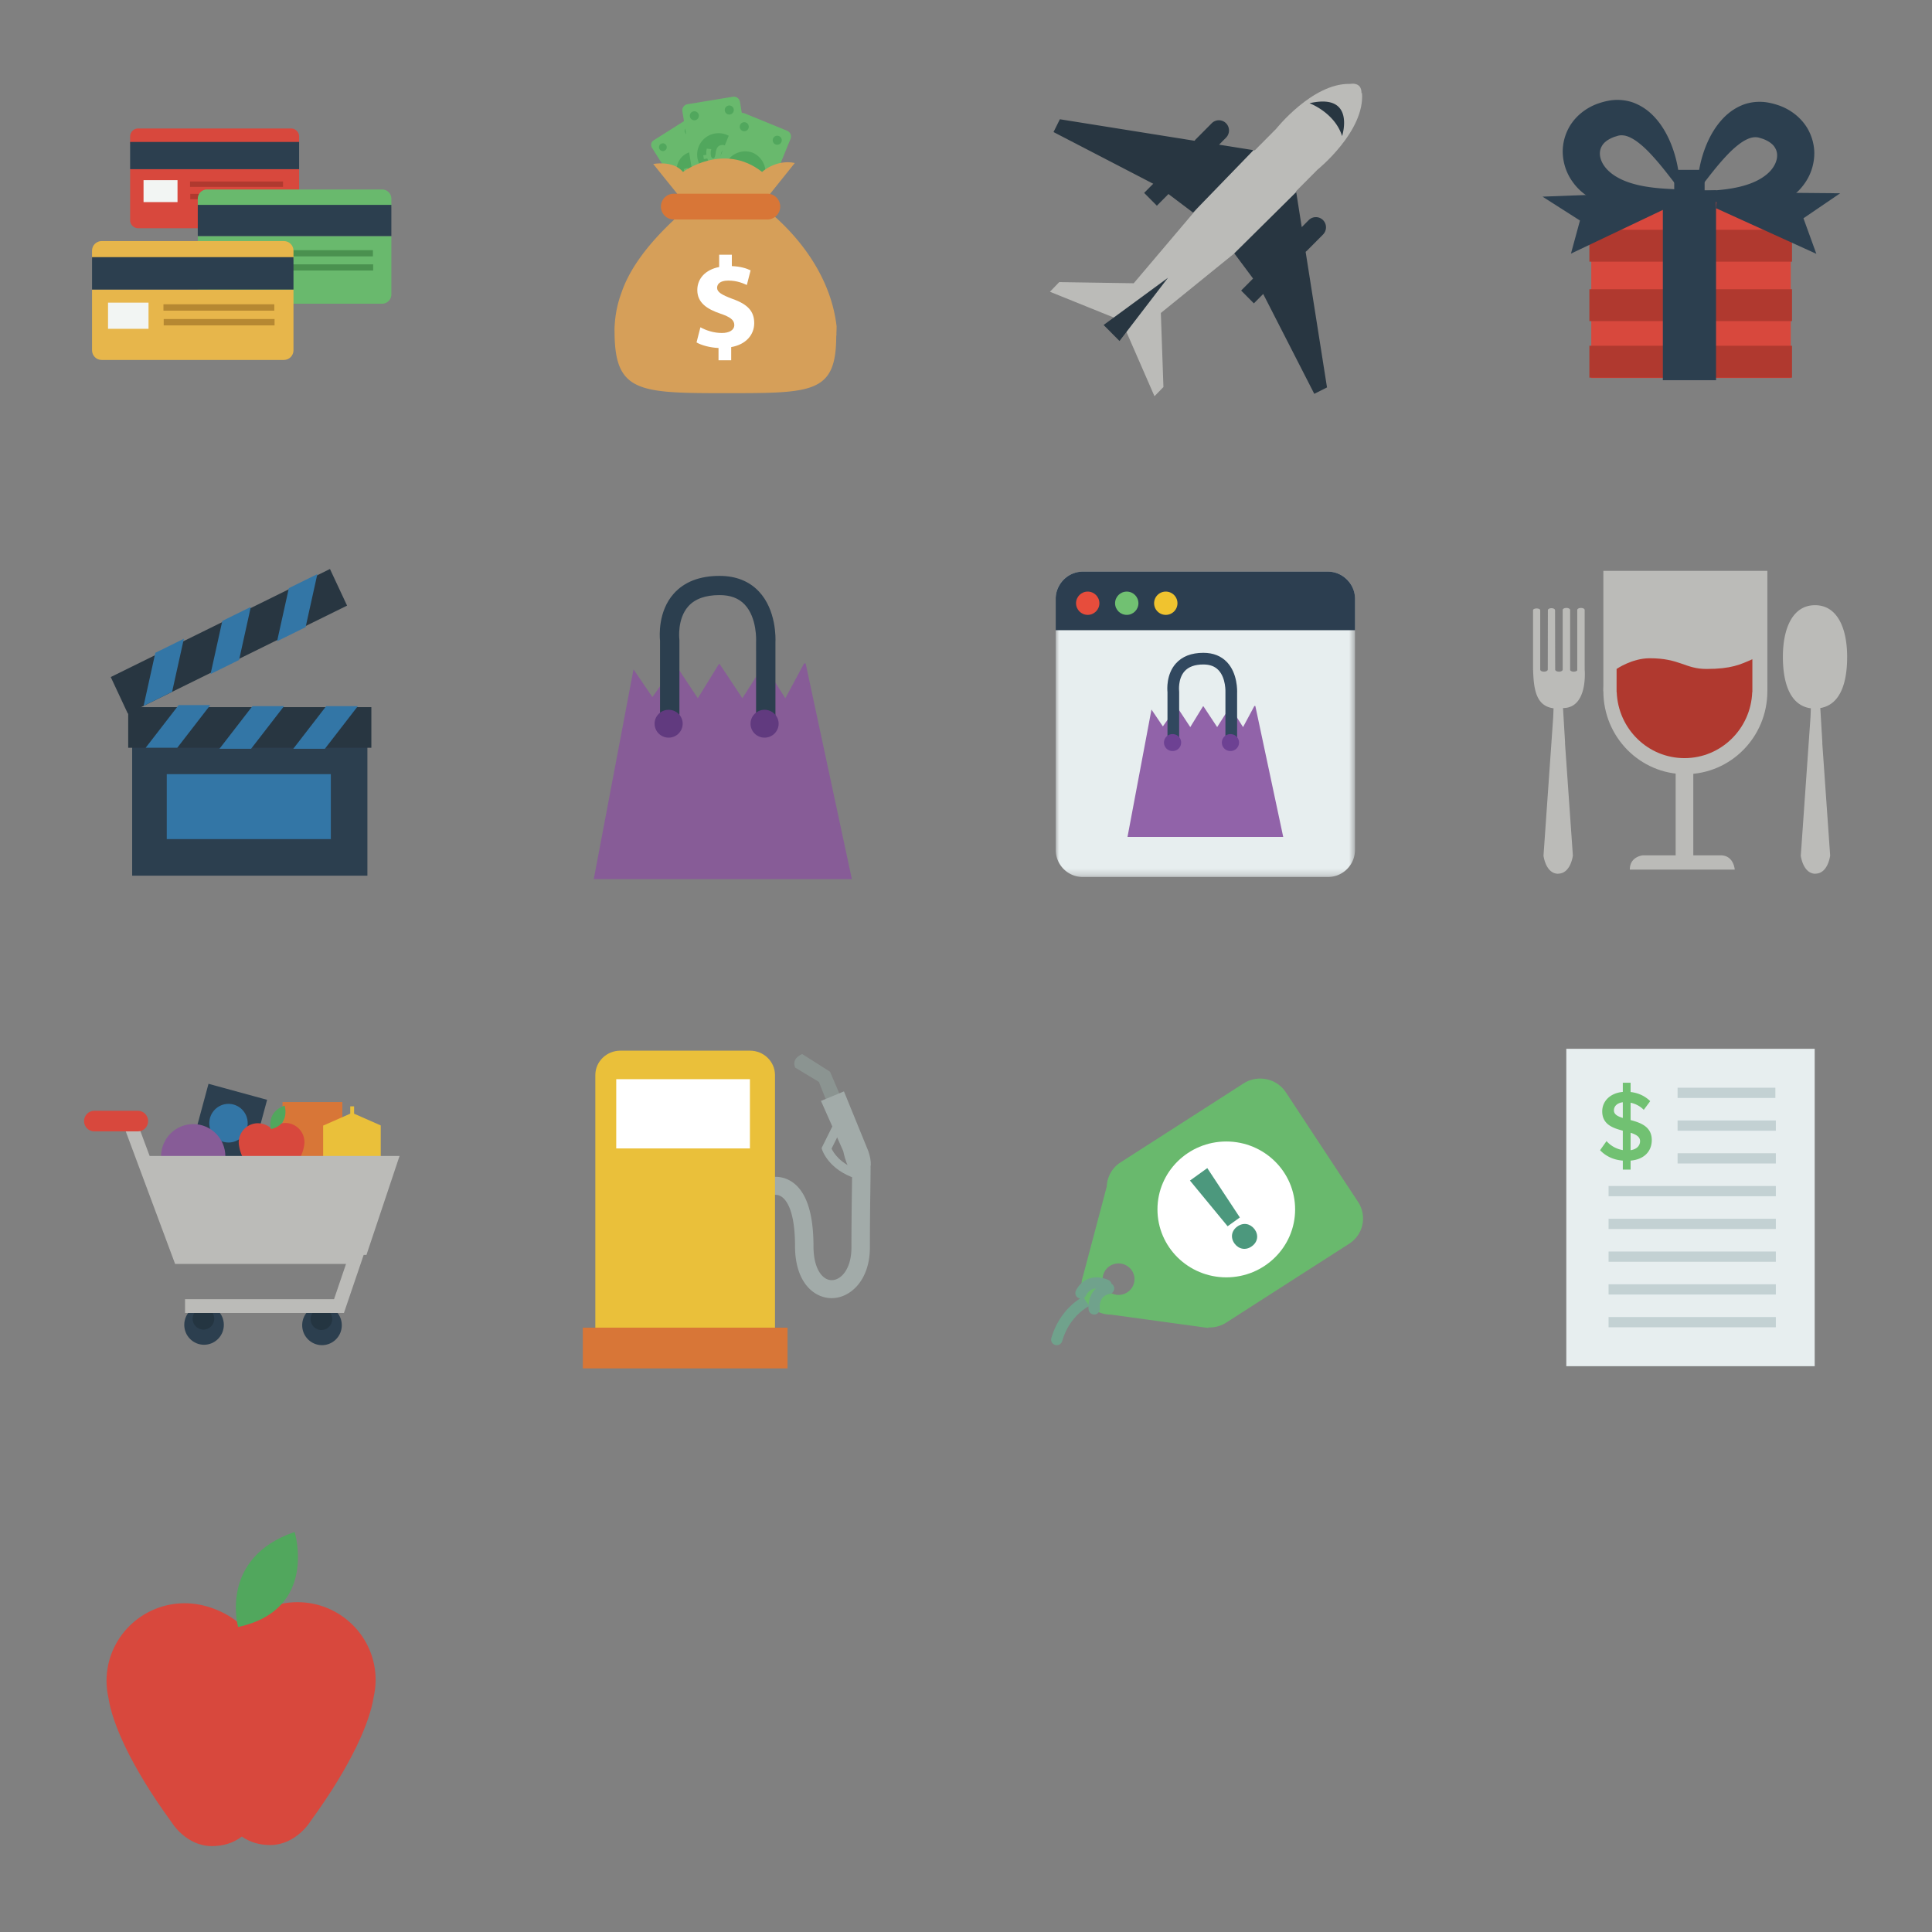 <svg xmlns="http://www.w3.org/2000/svg" height="280" width="280" xmlns:xlink="http://www.w3.org/1999/xlink" viewBox="0 0 280 280"><rect x="0" y="0" width="280" height="280" fill="#808080" stroke="none"/><title>credit-card-category-spritesheet</title><defs><path id="a" d="M43.379 44.731H0V.468h43.379z"/></defs><g fill-rule="evenodd" fill="none"><path fill="#D8483D" d="M18.859 31.904c0 .647.521 1.172 1.165 1.172h22.161a1.17 1.17 0 0 0 1.167-1.172v-7.388H18.86v7.388M43.352 19.794a1.17 1.17 0 0 0-1.167-1.173H20.024c-.644 0-1.165.525-1.165 1.173v1.076h24.493v-1.076"/><path fill="#2C3F4F" d="M18.859 20.572H43.35v3.944H18.859z"/><path fill="#F2F5F3" d="M20.803 26.108h4.924v3.182h-4.924z"/><path fill="#B0392F" d="M27.542 26.305h13.476v.78H27.542zM27.574 28.095h13.477v.781H27.574z"/><path fill="#69B96D" d="M28.663 42.673a1.34 1.34 0 0 0 1.335 1.343h25.385a1.34 1.34 0 0 0 1.336-1.343v-8.461H28.663v8.461M56.719 28.804a1.34 1.34 0 0 0-1.336-1.344H29.998a1.34 1.34 0 0 0-1.335 1.344v1.233h28.056v-1.233"/><path fill="#2C3F4F" d="M28.663 29.693H56.72v4.519H28.663z"/><path fill="#F2F5F3" d="M30.89 36.037h5.641v3.644H30.89z"/><path fill="#4A914F" d="M38.61 36.261h15.437v.894H38.61zM38.646 38.313h15.437v.892H38.646z"/><path fill="#E7B64B" d="M13.339 50.768c0 .772.622 1.4 1.39 1.4h26.415c.767 0 1.39-.628 1.39-1.4v-8.804H13.34v8.804M42.534 36.334c0-.772-.623-1.397-1.39-1.397H14.728c-.767 0-1.39.625-1.39 1.397v1.283h29.196v-1.283"/><path fill="#2C3F4F" d="M13.339 37.263h29.195v4.7H13.339z"/><path fill="#F2F5F3" d="M15.655 43.862h5.87v3.791h-5.87z"/><path fill="#B68832" d="M23.689 44.095h16.065v.93H23.689zM23.726 46.23h16.066v.931H23.726z"/><g><path fill="#2C3F4F" d="M19.154 107.489h34.093v19.42H19.154z"/><path fill="#283641" d="M18.58 102.485h35.24v5.886H18.58z"/><path fill="#3376A6" d="M25.695 108.371H21.11l4.776-6.18h4.585l-4.776 6.18M36.391 108.517h-4.583l4.774-6.178h4.584l-4.775 6.178M47.087 108.517h-4.584l4.774-6.178h4.584l-4.774 6.178"/><path fill="#283641" d="M50.3 87.77l-31.771 15.658-2.479-5.306 31.77-15.658 2.48 5.307"/><path fill="#3376A6" d="M24.943 100.266l-4.133 2.038 1.703-7.693 4.133-2.037-1.703 7.692M34.648 95.647l-4.132 2.037 1.702-7.693 4.132-2.036-1.702 7.692M44.29 90.894l-4.132 2.037 1.704-7.692 4.132-2.038-1.704 7.693M24.167 112.196h23.78v9.417h-23.78z"/></g><g><path fill="#2C3F4F" d="M49.534 192.064a2.878 2.878 0 0 1-2.869 2.887 2.878 2.878 0 0 1-2.868-2.887 2.877 2.877 0 0 1 2.868-2.887 2.877 2.877 0 0 1 2.869 2.887"/><path fill="#243541" d="M48.143 191.181c0 .869-.7 1.574-1.565 1.574a1.57 1.57 0 0 1-1.564-1.574c0-.871.7-1.576 1.564-1.576a1.57 1.57 0 0 1 1.565 1.576"/><path fill="#2C3F4F" d="M32.44 192.006c0 1.594-1.284 2.887-2.868 2.887s-2.868-1.293-2.868-2.887c0-1.595 1.284-2.887 2.868-2.887s2.868 1.292 2.868 2.887"/><path fill="#243541" d="M31.05 191.123c0 .869-.7 1.574-1.565 1.574a1.57 1.57 0 0 1-1.564-1.574c0-.871.7-1.576 1.564-1.576a1.57 1.57 0 0 1 1.565 1.576"/><path fill="#D87637" d="M40.945 159.72h8.671v10.421h-8.671z"/><path fill="#2C3F4F" d="M35.625 170.834l-8.494-2.321 3.086-11.44 8.493 2.32-3.085 11.441"/><path fill="#3376A6" d="M35.898 162.78c0 1.548-1.246 2.802-2.783 2.802s-2.783-1.254-2.783-2.802c0-1.546 1.246-2.801 2.783-2.801s2.783 1.255 2.783 2.801"/><path fill="#EAC03A" d="M55.182 163.106l-3.864-1.702v-1.067h-.556v1.063l-3.873 1.706h-.055v7.035h8.347v-7.033l.001-.002"/><path fill="#D8483D" d="M41.35 162.749c-.739 0-1.516.326-2.013.8a3.05 3.05 0 0 0-1.967-.76 2.778 2.778 0 0 0-2.699 3.401c.132.872.746 2.387 2.234 4.457 0 0 .504.852 1.427.852.382 0 .741-.101 1.056-.341.3.212.641.302 1.001.302.922 0 1.426-.852 1.426-.852 1.488-2.07 2.102-3.583 2.235-4.456a2.779 2.779 0 0 0-2.7-3.403"/><path fill="#51A75D" d="M39.255 163.639s-.692-2.477 2-3.407c0 0 .846 2.788-2 3.407"/><path fill="#875C97" d="M32.662 167.601c0 2.59-2.086 4.69-4.659 4.69-2.574 0-4.66-2.1-4.66-4.69 0-2.59 2.086-4.69 4.66-4.69 2.573 0 4.659 2.1 4.659 4.69"/><path stroke="#BBBBB8" stroke-width="2" d="M26.817 189.285h22.312l2.414-7.102H26.074l-7.366-19.787h-3.824"/><path fill="#BBBBB8" d="M57.907 167.53H20.563l6.141 14.23 26.404.117z"/><path fill="#D8483D" d="M21.466 162.476c0 .825-.665 1.495-1.486 1.495h-6.313c-.82 0-1.486-.67-1.486-1.495 0-.826.665-1.496 1.486-1.496h6.313c.82 0 1.486.67 1.486 1.496"/></g><g><path fill="#D8483D" d="M43.09 232.196c-3.024 0-6.21 1.318-8.244 3.231-2.039-1.827-5.122-3.074-8.061-3.074-6.268 0-11.348 5.042-11.348 11.264 0 .854.104 1.685.286 2.485.541 3.525 3.057 9.642 9.154 18.006 0 0 2.066 3.445 5.847 3.445 1.562 0 3.038-.408 4.327-1.383 1.234.858 2.628 1.227 4.099 1.227 3.782 0 5.848-3.446 5.848-3.446 6.097-8.365 8.612-14.48 9.154-18.004.181-.801.286-1.632.286-2.486 0-6.221-5.08-11.265-11.348-11.265"/><path fill="#51A75D" d="M34.507 235.794s-2.836-10.012 8.195-13.768c0 0 3.468 11.265-8.195 13.768"/></g><g><path fill="#875C97" d="M116.76 96.151l-.227.001-2.719 5.042-3.111-4.875-3.111 4.875-3.291-4.954-.114.001-3.056 4.953-3.23-4.875-3.352 4.707-2.735-4.021-5.76 30.403h37.405l-6.699-31.257"/><path fill="#2C3F4F" d="M98.464 104.216h-2.808V92.849c-.067-.663-.303-4.232 1.98-6.804 1.521-1.714 3.755-2.582 6.642-2.582 2.365 0 4.281.755 5.693 2.244 2.547 2.688 2.438 6.828 2.412 7.358v10.895h-2.808l.003-11.018c.002-.03.173-3.413-1.663-5.338-.871-.915-2.061-1.358-3.637-1.358-2.044 0-3.57.55-4.532 1.636-1.618 1.822-1.297 4.684-1.294 4.714l.012.177v11.443"/><path fill="#613A7F" d="M98.939 104.886a2.027 2.027 0 0 1-2.035 2.018 2.027 2.027 0 0 1-2.034-2.018c0-1.112.91-2.016 2.034-2.016 1.124 0 2.035.904 2.035 2.016M112.844 104.886c0 1.114-.912 2.018-2.036 2.018s-2.034-.904-2.034-2.018c0-1.112.91-2.016 2.034-2.016s2.036.904 2.036 2.016"/></g><g><g transform="translate(153 82.376)"><mask id="b" fill="#fff"><use xlink:href="#a"/></mask><path fill="#E7EEEF" mask="url(#b)" d="M43.379 40.793a3.944 3.944 0 0 1-3.949 3.939H3.948A3.944 3.944 0 0 1 0 40.793V4.406A3.944 3.944 0 0 1 3.948.468H39.43a3.943 3.943 0 0 1 3.949 3.938v36.387z"/></g><path d="M192.431 82.844h-35.483A3.943 3.943 0 0 0 153 86.783v4.548h43.38v-4.548a3.944 3.944 0 0 0-3.949-3.939" fill="#2C3E50"/><path fill="#E74D3C" d="M159.332 87.425c0 .932-.758 1.688-1.692 1.688s-1.692-.756-1.692-1.688c0-.931.758-1.688 1.692-1.688s1.692.757 1.692 1.688"/><path fill="#71C172" d="M164.989 87.425c0 .932-.758 1.688-1.692 1.688s-1.692-.756-1.692-1.688c0-.931.758-1.688 1.692-1.688s1.692.757 1.692 1.688"/><path fill="#F0C32F" d="M170.647 87.425a1.69 1.69 0 0 1-1.692 1.688 1.69 1.69 0 0 1-1.693-1.688 1.69 1.69 0 0 1 1.693-1.688 1.69 1.69 0 0 1 1.692 1.688"/><path fill="#9163A9" d="M181.932 102.315l-.138.001-1.641 3.061-1.876-2.96-1.877 2.96-1.985-3.008-.069.001-1.844 3.007-1.949-2.96-2.022 2.858-1.65-2.442-3.475 18.46h22.567z"/><path fill="#31485F" d="M170.893 107.211H169.2v-6.9c-.041-.403-.184-2.57 1.194-4.132.918-1.041 2.265-1.568 4.007-1.568 1.427 0 2.583.459 3.434 1.363 1.537 1.632 1.471 4.145 1.457 4.468v6.615h-1.695l.002-6.69c0-.018.104-2.072-1.004-3.241-.525-.555-1.243-.825-2.194-.825-1.234 0-2.154.334-2.735.993-.975 1.107-.782 2.845-.78 2.862l.007.108v6.947z"/><path fill="#6D4193" d="M171.18 107.619c0 .677-.55 1.224-1.227 1.224a1.225 1.225 0 1 1 0-2.449c.677 0 1.227.55 1.227 1.225M179.569 107.619c0 .677-.551 1.224-1.228 1.224a1.225 1.225 0 1 1 0-2.449c.677 0 1.228.55 1.228 1.225"/></g><g><path fill="#BBBBB8" d="M256.139 100.181c0 6.638-5.321 12.02-11.883 12.02-6.563 0-11.884-5.382-11.884-12.02s5.321-12.02 11.884-12.02c6.562 0 11.883 5.382 11.883 12.02"/><path fill="#BBBBB8" d="M232.372 82.733h23.767v17.448h-23.767z"/><path fill="#B0392F" d="M247.322 96.95c-3.131 0-3.833-1.551-8.242-1.551-2.555 0-4.791 1.551-4.791 1.551l-.001 2.972.001.011v.377h.019c.203 5.316 4.515 9.564 9.819 9.564 5.305 0 9.617-4.248 9.819-9.564h.021v-4.768c-1.726.762-3.054 1.408-6.645 1.408"/><path fill="#BBBBB8" d="M242.85 111.102h2.556v13.57h-2.556z"/><path fill="#BBBBB8" d="M236.206 126.03h15.205s-.127-2.068-2.044-2.068h-11.245s-1.916.129-1.916 2.068M267.703 95.2c0-4.136-1.411-7.49-4.658-7.49-3.246 0-4.656 3.354-4.656 7.49 0 3.879 1.09 7.066 4.053 7.453l-.051 1.289-1.407 20.064s.305 2.626 2.138 2.626v-.016c1.813-.02 2.118-2.622 2.118-2.622l-1.147-16.371.022.089-.303-5.096c2.883-.48 3.891-3.611 3.891-7.416M222.182 96.816v.27c0 .01.008.015.01.023.077 2.966.505 5.224 2.962 5.544l-.052 1.289-1.406 20.064s.305 2.626 2.137 2.626v-.016c1.815-.02 2.12-2.622 2.12-2.622l-1.148-16.371.022.089-.303-5.096c3.668 0 3.139-5.603 3.139-5.603a25.54 25.54 0 0 0 0-.619V88.4c0-.161-.24-.293-.538-.293s-.539.132-.539.293v8.756c-.084.108-.28.185-.507.185-.257 0-.463-.099-.524-.229V88.4c0-.161-.244-.293-.539-.293-.3 0-.54.132-.54.293v8.684c-.042.145-.26.257-.534.257-.306 0-.553-.136-.553-.301l-.02-8.602c0-.162-.233-.293-.519-.293-.288 0-.52.131-.52.293l-.013 8.602c0 .165-.248.301-.552.301-.292 0-.524-.125-.545-.282v-8.627c0-.137-.233-.25-.519-.25-.287 0-.52.113-.52.25v8.384"/></g><g><path fill="#69B96D" d="M99.556 17.283a.777.777 0 0 1 1.073.242l6.385 10.093a.78.78 0 0 1-.241 1.075l-4.826 3.054a.778.778 0 0 1-1.074-.241l-6.385-10.094a.779.779 0 0 1 .242-1.075l4.826-3.054"/><path fill="#51A75D" d="M99.309 22.356a2.66 2.66 0 0 1 3.67.826 2.66 2.66 0 1 1-3.67-.826"/><path fill="#69B96D" d="M102.479 23.812l-.365.231c.174.301.275.643.282.869l-.556.171a1.91 1.91 0 0 0-.274-.858c-.146-.231-.334-.354-.494-.252-.145.091-.147.279-.03.655.164.538.173.993-.23 1.249-.364.23-.811.14-1.178-.275l-.364.23-.255-.403.34-.216a1.96 1.96 0 0 1-.259-.713l.541-.168c.02.136.052.412.255.733.174.275.337.281.439.216.126-.079.107-.298-.008-.724-.17-.606-.092-.952.287-1.192.349-.221.826-.16 1.222.292l.392-.248.255.403"/><path fill="#51A75D" d="M101.308 29.643a.562.562 0 1 1 .6.95.562.562 0 0 1-.6-.95M99.484 18.506a.563.563 0 1 1 .601.952.563.563 0 0 1-.601-.952M96.357 21.817a.562.562 0 1 0-.6-.95.562.562 0 0 0 .6.95M105.637 28.234a.563.563 0 1 0-.603-.952.563.563 0 0 0 .603.952"/><path fill="#69B96D" d="M106.202 14.022a.907.907 0 0 1 1.042.747l2.258 13.721a.906.906 0 0 1-.747 1.042l-6.559 1.081a.907.907 0 0 1-1.042-.747l-2.259-13.722a.907.907 0 0 1 .748-1.042l6.559-1.08"/><path fill="#51A75D" d="M103.633 19.346a3.098 3.098 0 1 1 1.006 6.115 3.098 3.098 0 0 1-1.006-6.115"/><path fill="#69B96D" d="M106.37 22.349l-.495.081c.05.402.002.814-.094 1.06l-.673-.069a2.21 2.21 0 0 0 .096-1.045c-.052-.314-.197-.53-.415-.495-.197.033-.284.233-.33.69-.068.65-.265 1.143-.814 1.233-.495.082-.933-.219-1.138-.83l-.494.081-.09-.549.462-.076a2.311 2.311 0 0 1 .046-.882l.657.067c-.04.154-.131.465-.059.9.061.374.233.455.372.432.17-.028.25-.27.32-.78.093-.727.333-1.062.85-1.147.474-.078.957.204 1.176.868l.533-.088.09.549"/><path fill="#51A75D" d="M102.466 28.066a.654.654 0 1 1 .211 1.29.654.654 0 0 1-.211-1.29M105.57 15.3a.655.655 0 1 1 .214 1.292.655.655 0 0 1-.214-1.292M100.714 17.427a.654.654 0 1 0-.212-1.29.654.654 0 0 0 .212 1.29M107.747 28.524a.655.655 0 1 0-.213-1.293.655.655 0 0 0 .213 1.293"/><path fill="#69B96D" d="M114.073 18.95c.463.189.685.718.496 1.182l-5.265 12.87a.908.908 0 0 1-1.183.496l-6.152-2.52a.908.908 0 0 1-.496-1.182l5.265-12.87a.907.907 0 0 1 1.182-.496l6.153 2.519"/><path fill="#51A75D" d="M109.096 22.137a3.1 3.1 0 0 1-2.347 5.736 3.1 3.1 0 0 1 2.347-5.736"/><path fill="#69B96D" d="M109.853 26.129l-.464-.19c-.168.368-.425.694-.635.853l-.538-.412c.222-.184.479-.469.63-.839.121-.294.111-.555-.094-.639-.185-.076-.364.049-.642.414-.399.519-.825.834-1.34.624-.464-.19-.68-.676-.533-1.304l-.464-.19.21-.514.434.177a2.29 2.29 0 0 1 .502-.727l.524.4c-.115.112-.355.328-.523.737-.143.35-.039.509.091.563.16.065.355-.1.682-.497.46-.57.84-.73 1.324-.531.445.182.709.675.547 1.356l.5.204-.211.515"/><path fill="#51A75D" d="M103.533 28.952a.654.654 0 1 1-.496 1.21.654.654 0 0 1 .496-1.21M112.865 19.707a.655.655 0 1 1-.496 1.211.655.655 0 0 1 .496-1.211M107.615 18.972a.654.654 0 1 0 .497-1.21.654.654 0 0 0-.497 1.21M107.791 32.11a.654.654 0 1 0 .496-1.211.654.654 0 0 0-.496 1.211"/><path fill="#D69F59" d="M121.245 47.274C119.9 35.918 109.55 29.231 109.55 29.231l-8.626.288.009.037-.584-.037c-5.983 4.938-9.056 9.267-10.283 12.906a15.878 15.878 0 0 0-.94 4.181c-.09.889-.06 1.392-.06 1.392 0 8.816 3.415 8.981 15.922 8.981 12.795 0 16.206.075 16.206-8.334l.03-.004s.002-.126-.005-.361a16.012 16.012 0 0 0 .026-1.006"/><path fill="#D69F59" d="M110.413 29.582l4.778-5.96c-2.732-.574-4.744 1.295-4.744 1.295-5.607-4.377-11.463 0-11.463 0-1.437-1.726-4.312-1.15-4.312-1.15l4.566 5.671 11.175.144"/><path fill="#D87637" d="M113.072 29.942a1.87 1.87 0 0 1-1.869 1.869H97.656a1.869 1.869 0 0 1 0-3.739h13.547a1.87 1.87 0 0 1 1.87 1.87"/><path fill="#fff" d="M105.97 50.303v1.912h-1.837v-1.781c-1.256-.056-2.474-.394-3.186-.806l.562-2.194c.787.431 1.893.825 3.112.825 1.068 0 1.799-.413 1.799-1.163 0-.713-.6-1.162-1.987-1.631-2.005-.675-3.374-1.613-3.374-3.432 0-1.65 1.162-2.943 3.168-3.337v-1.782h1.837v1.65c1.256.057 2.099.319 2.718.619l-.544 2.119c-.487-.206-1.349-.637-2.699-.637-1.218 0-1.612.525-1.612 1.05 0 .619.656 1.012 2.249 1.612 2.231.788 3.131 1.819 3.131 3.507 0 1.668-1.181 3.094-3.337 3.469"/></g><g><path fill="#BBBBB8" d="M187.858 27.841l-.02-.128 3.1-3.121s6.913-5.569 6.452-11.138l-.072.067c.012-.447-.089-.811-.33-1.054-.302-.304-.784-.396-1.39-.307-5.39-.104-10.652 6.513-10.652 6.513l-3.1 3.123-.19-.031-8.118 8.395-9.23 10.891-10.796-.166-1.347 1.399 10.377 4.19 4.774 10.951 1.297-1.335-.375-10.732 10.65-8.634 8.97-8.883"/><path fill="#283641" d="M176.675 20.97l1.012-1.02a1.485 1.485 0 0 0 0-2.088 1.46 1.46 0 0 0-2.075 0l-2.304 2.321a1.573 1.573 0 0 0-.179.22l-19.524-3.12-.922 1.855 15.21 7.889 5.004 3.779 8.758-9.041-4.98-.796M182.642 41.762l7.834 15.315 1.844-.929-3.099-19.659c.077-.052.151-.111.218-.18l2.305-2.32a1.485 1.485 0 0 0 0-2.089 1.463 1.463 0 0 0-2.075 0l-1.01 1.019-.8-5.078-8.97 8.883 3.753 5.038M189.785 14.96s3.64 1.344 4.724 4.759c0 0 2.035-6.306-4.724-4.759M169.275 40.253l-9.333 6.845 2.305 2.321 7.028-9.166"/><path fill="#283641" d="M167.662 29.812l-1.844-1.857 7.605-7.656 1.843 1.856-7.604 7.657M189.324 36.309l-7.605 7.658-1.844-1.858 7.605-7.657"/></g><g><path fill="#D8483D" d="M230.62 29.054h28.91v25.734h-28.91z"/><path fill="#B0392F" d="M230.345 50.109h29.368v4.624h-29.368zM230.345 41.916h29.368v4.622h-29.368zM230.345 33.302h29.368v4.622h-29.368z"/><path fill="#2C3F4F" d="M240.992 27.576h7.709v27.526h-7.709z"/><path fill="#2C3F4F" d="M242.642 24.619h4.406v4.803h-4.406zM248.947 27.851l17.742.161-5.319 3.622 1.868 5.153-14.555-6.615.264-2.321M241.285 27.811l-17.73.69 5.425 3.46-1.306 4.795 13.945-6.633-.334-2.312"/><path fill="#2C3F4F" d="M246.004 27.74s-.014-.169-.009-.482c.011-.31.013-.775.077-1.355.124-1.159.397-2.81 1.156-4.731.389-.958.896-1.986 1.66-3.027.77-1.018 1.808-2.118 3.42-2.83.794-.362 1.741-.556 2.69-.56.481 0 .94.045 1.416.143.219.036.807.18 1.164.305 1.597.498 3.288 1.611 4.339 3.347.513.863.851 1.843.972 2.833.128.992.016 1.985-.239 2.889a7.516 7.516 0 0 1-1.195 2.43 7.955 7.955 0 0 1-1.755 1.767c-1.276.958-2.673 1.448-3.95 1.688a11.412 11.412 0 0 1-3.522.077 13.704 13.704 0 0 1-4.677-1.521c-.516-.268-.896-.53-1.156-.698-.259-.174-.391-.275-.391-.275zl1.786-.098a31.506 31.506 0 0 0 1.956-.166 19.645 19.645 0 0 0 2.376-.408c.827-.199 1.679-.471 2.456-.859.78-.382 1.487-.879 2.006-1.453.523-.576.837-1.225.938-1.817.092-.595-.01-1.101-.277-1.53-.247-.445-.743-.846-1.46-1.166-.221-.09-.229-.107-.603-.212-.12-.037-.264-.09-.388-.11a2.252 2.252 0 0 0-.819.006c-.605.107-1.364.515-2.059 1.068-.706.544-1.368 1.207-1.963 1.858a36.383 36.383 0 0 0-1.614 1.892c-.479.59-.889 1.126-1.235 1.57l-1.1 1.425zM243.419 27.462l-1.099-1.424c-.346-.445-.757-.981-1.235-1.571a37.226 37.226 0 0 0-1.615-1.89c-.594-.653-1.256-1.314-1.963-1.859-.695-.553-1.454-.96-2.058-1.07-.308-.047-.561-.057-.821-.005-.123.02-.267.073-.386.111-.375.104-.383.12-.603.212-.718.32-1.214.721-1.46 1.165-.269.43-.37.934-.278 1.531.1.592.416 1.24.94 1.815.517.576 1.224 1.073 2.004 1.455.778.387 1.63.661 2.457.859.829.203 1.639.32 2.375.409.736.086 1.402.133 1.957.165 1.136.063 1.785.097 1.785.097zs-.132.102-.39.276c-.261.168-.641.429-1.156.697a13.696 13.696 0 0 1-4.677 1.522 11.473 11.473 0 0 1-3.522-.077c-1.277-.24-2.673-.73-3.95-1.688a7.924 7.924 0 0 1-1.756-1.766 7.53 7.53 0 0 1-1.195-2.43c-.254-.905-.367-1.898-.238-2.89.12-.99.459-1.97.971-2.833 1.052-1.737 2.742-2.85 4.34-3.347.357-.126.945-.269 1.163-.306a6.81 6.81 0 0 1 1.416-.143c.949.006 1.896.198 2.69.56 1.613.712 2.651 1.81 3.421 2.83.763 1.042 1.27 2.07 1.658 3.027a17.839 17.839 0 0 1 1.157 4.733c.066.578.067 1.043.077 1.353.005.314-.009.482-.009.482z"/></g><g><path fill="#8B9491" d="M121.806 158.862l-1.513-3.543-4.037-2.56s-1.615.592-1.009 1.97l3.43 2.066 1.212 3.05 1.917-.983"/><path fill="#A2ABA9" d="M120.535 188.137c-1.481 0-2.879-.755-3.833-2.071-.969-1.335-1.482-3.224-1.482-5.459 0-5.046-1.2-6.643-1.915-7.145-.591-.416-1.162-.28-1.168-.279l-.845-2.473c.187-.06 1.877-.559 3.576.636 2.008 1.412 3.027 4.526 3.027 9.261 0 2.139.538 3.331.99 3.954.46.632 1.03.968 1.65.968 1.387 0 2.861-1.657 2.861-4.725 0-3.121.036-5.887.066-8.108.018-1.439.034-2.628.034-3.503h2.675c0 .883-.016 2.085-.036 3.534a597.589 597.589 0 0 0-.065 8.077c0 4.761-2.852 7.333-5.535 7.333"/><path fill="#EAC03A" d="M112.318 194.775v-38.963c0-1.958-1.625-3.543-3.633-3.543h-18.77c-2.007 0-3.635 1.585-3.635 3.543v38.963h26.038"/><path fill="#fff" d="M89.31 156.402h19.375v10.035H89.309z"/><path fill="#D87637" d="M84.465 192.414h29.671v5.904H84.465z"/><path fill="#A2ABA9" d="M125.844 166.831l-3.532-8.658-3.331 1.378 3.23 7.28s.604 3.149 1.817 3.543c1.209.393 2.926-.295 1.816-3.543"/><path fill="#A2ABA9" d="M124.017 170.796c-3.915-1.274-4.831-4.048-4.868-4.166l-.077-.245 1.628-3.281 1.204.568-1.386 2.793c.275.592 1.254 2.227 3.922 3.094l-.423 1.237"/></g><g><path fill="#70A28C" d="M153.153 194.951a.805.805 0 0 1-.784-1.029c1.29-4.399 4.555-5.966 4.693-6.029a.817.817 0 0 1 1.086.382c.192.4.019.88-.387 1.071-.119.058-2.75 1.357-3.823 5.023a.816.816 0 0 1-.785.582"/><path fill="#69B96D" d="M180.22 157.021l-17.81 11.43a4.358 4.358 0 0 0-2.012 3.51l-3.458 13.047.001.005a4.138 4.138 0 0 0 .47 3.606 4.248 4.248 0 0 0 3.58 1.905l14.154 1.938-.054-.083a4.443 4.443 0 0 0 2.626-.699l17.81-11.427a4.343 4.343 0 0 0 1.299-6.055l-10.473-15.894c-1.336-2.025-4.082-2.6-6.133-1.283zm-16.851 30.277a2.329 2.329 0 0 1-3.194-.668 2.263 2.263 0 0 1 .676-3.155 2.33 2.33 0 0 1 3.195.67 2.262 2.262 0 0 1-.677 3.153z"/><path fill="#70A28C" d="M156.665 188.207a.816.816 0 0 1-.314-.064.799.799 0 0 1-.44-1.051c.053-.127.552-1.239 1.79-1.739.87-.35 1.845-.304 2.905.139a.802.802 0 0 1 .434 1.055.818.818 0 0 1-1.069.428c-.645-.27-1.2-.313-1.652-.131-.618.25-.899.861-.902.867a.819.819 0 0 1-.752.496"/><path fill="#70A28C" d="M158.574 190.507a.812.812 0 0 1-.81-.72c-.122-1.139.295-3.405 2.759-3.839a.814.814 0 0 1 .946.651.807.807 0 0 1-.66.935c-1.57.276-1.442 1.9-1.423 2.084a.805.805 0 0 1-.812.889"/><path fill="#fff" d="M187.699 175.278c0 5.437-4.466 9.845-9.975 9.845-5.51 0-9.976-4.408-9.976-9.845 0-5.436 4.466-9.844 9.976-9.844 5.509 0 9.975 4.408 9.975 9.844"/><path fill="#4C987D" d="M181.412 180.627c-.861.622-1.881.424-2.489-.396-.618-.837-.47-1.853.392-2.471.88-.632 1.872-.44 2.505.385.607.823.486 1.84-.392 2.472l-.016.01zm-3.495-2.908l-5.459-6.623 2.512-1.806 4.718 7.152-1.771 1.277z"/></g><g><path fill="#E7EEEF" d="M227 198h36v-46h-36z"/><path fill="#C3D1D3" d="M243.127 159.125h14.174v-1.484h-14.174zM233.125 192.359h24.243v-1.484h-24.243zM233.125 187.611h24.243v-1.483h-24.243zM233.125 182.864h24.243v-1.484h-24.243zM233.125 178.115h24.243v-1.483h-24.243zM233.125 173.368h24.243v-1.483h-24.243zM243.127 168.62h14.241v-1.484h-14.241zM243.127 163.872h14.241v-1.483h-14.241z"/><path fill="#71C172" d="M236.32 164.17v2.525c.976-.145 1.371-.74 1.371-1.306 0-.653-.593-.972-1.37-1.219zm-1.13-2.147v-2.278c-.792.102-1.287.55-1.287 1.19 0 .566.537.856 1.286 1.088zm0 6.181c-1.456-.116-2.545-.711-3.294-1.509l.933-1.32a4.015 4.015 0 0 0 2.36 1.306v-2.816c-1.455-.377-2.982-.914-2.982-2.8 0-1.48 1.16-2.655 2.982-2.815v-1.334h1.131v1.348c1.145.131 2.106.595 2.841 1.322l-.933 1.261a3.713 3.713 0 0 0-1.908-1.03v2.511c1.47.392 3.068.958 3.068 2.902 0 1.48-.947 2.786-3.068 2.974v1.306h-1.13v-1.306z"/></g></g></svg>